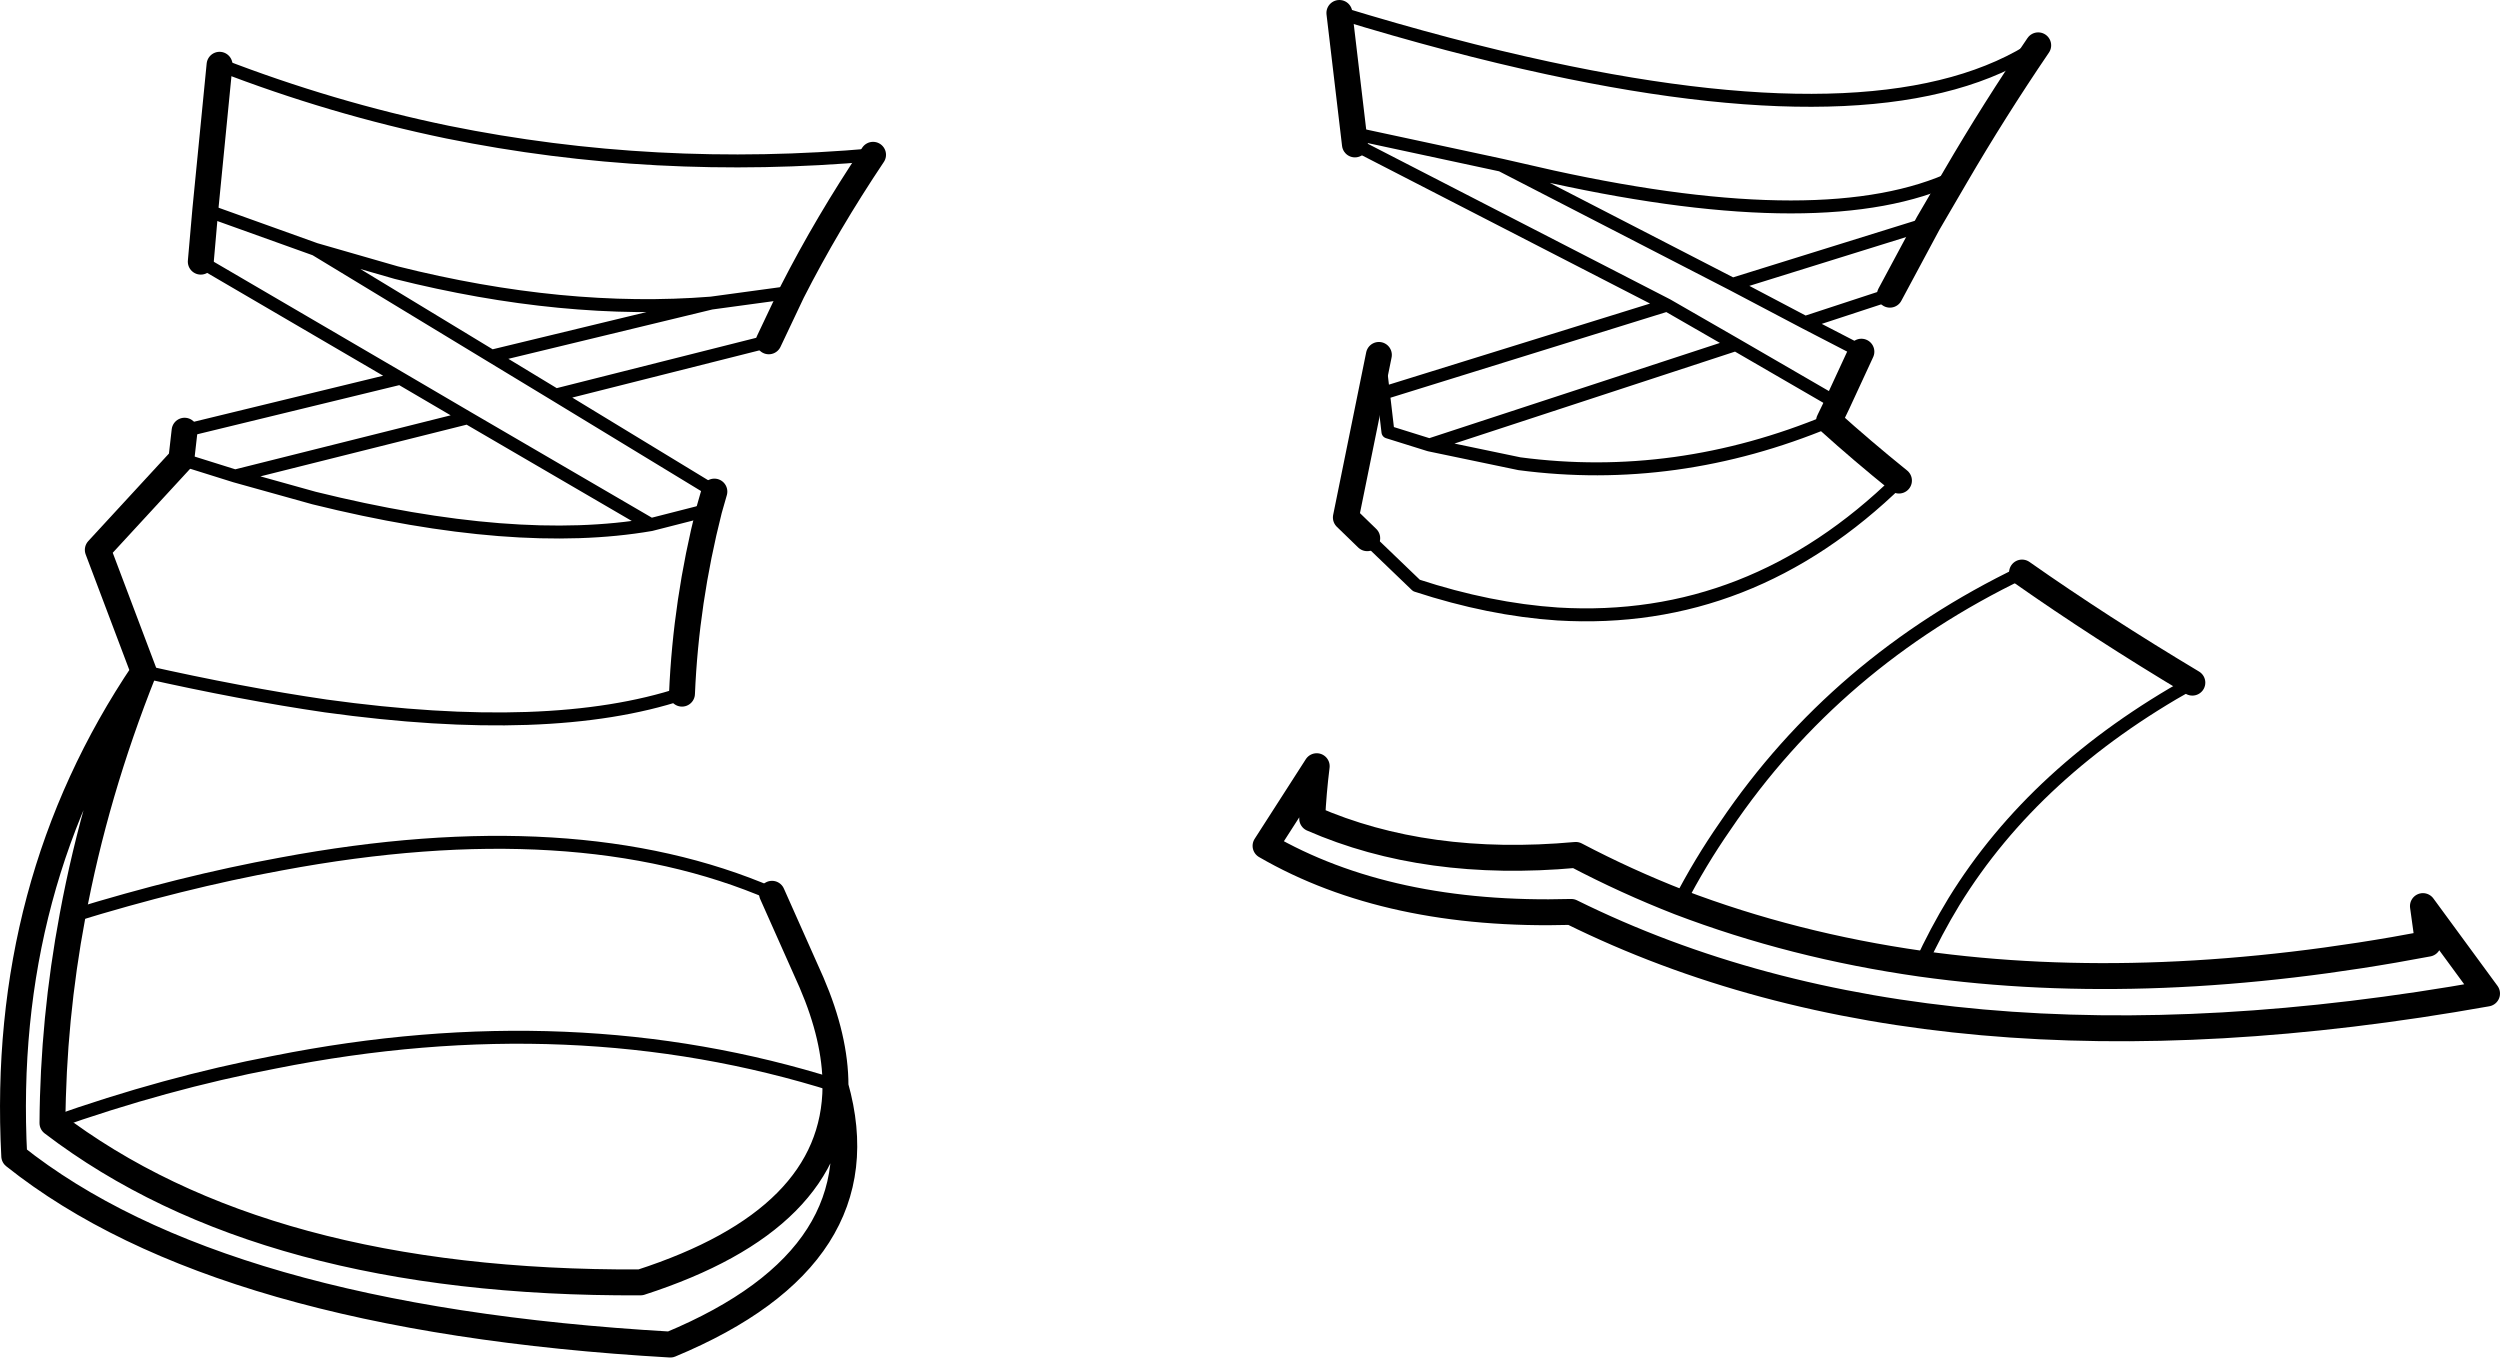 <?xml version="1.0" encoding="UTF-8" standalone="no"?>
<svg xmlns:xlink="http://www.w3.org/1999/xlink" height="104.8px" width="193.0px" xmlns="http://www.w3.org/2000/svg">
  <g transform="matrix(1.0, 0.0, 0.0, 1.0, -114.75, -358.1)">
    <path d="M175.9 380.65 Q178.6 375.35 182.15 370.05 M131.7 363.1 L130.6 374.3 130.25 378.3 M169.5 397.45 L169.9 396.05 M179.25 441.95 Q182.95 455.05 166.5 461.9 131.6 459.9 115.85 447.35 114.75 426.4 125.85 409.95 L122.3 400.55 128.75 393.55 129.0 391.35 M175.9 380.65 L174.1 384.45 M219.35 369.25 L219.25 368.4 218.15 359.1 M272.1 361.6 Q268.7 366.6 265.7 371.75 L263.6 375.35 260.65 380.85 M258.45 385.25 L256.6 389.25 255.95 390.6 Q258.5 392.9 261.35 395.2 M220.3 399.65 L218.65 398.05 221.2 385.5 M302.2 430.95 Q280.9 435.0 263.05 432.5 253.2 431.1 244.4 427.75 240.3 426.15 236.4 424.1 224.85 425.15 216.05 421.3 216.15 419.25 216.4 417.25 L212.45 423.4 Q221.95 428.9 236.05 428.5 264.15 442.4 306.75 434.8 L301.8 428.05 302.2 430.95 M270.85 402.3 Q276.9 406.55 284.0 410.8 M179.25 441.95 Q179.2 452.25 164.2 457.1 135.1 457.25 118.8 444.8 118.85 436.8 120.35 428.8 122.1 419.35 125.85 409.95 M167.4 411.65 Q167.7 404.55 169.5 397.45 M174.35 427.1 L177.4 433.95 Q179.25 438.25 179.25 441.9" fill="none" stroke="#000000" stroke-linecap="round" stroke-linejoin="round" stroke-width="2.0"/>
    <path d="M130.6 374.3 L139.1 377.35 145.35 379.15 Q158.3 382.4 169.65 381.5 L175.9 380.65 M182.15 370.05 Q165.3 371.55 149.3 368.3 140.35 366.45 131.7 363.1 M130.25 378.3 L145.65 387.3 150.85 390.35 165.0 398.6 169.5 397.45 M169.9 396.05 L157.65 388.6 152.7 385.6 139.1 377.35 M129.0 391.35 L145.65 387.3 M128.75 393.55 L132.9 394.85 150.85 390.35 M174.1 384.45 L157.65 388.6 M218.15 359.1 Q226.8 361.75 234.25 363.35 260.9 369.1 272.1 361.6 M260.65 380.85 L254.1 383.0 258.45 385.25 M261.35 395.2 Q249.9 406.4 235.0 405.5 229.75 405.15 224.1 403.3 L220.3 399.65 M221.2 385.5 L221.55 388.45 243.45 381.65 219.35 369.25 M221.55 388.45 L221.9 391.45 225.1 392.45 248.75 384.7 243.45 381.65 M255.95 390.6 Q244.15 395.5 232.05 393.9 L225.1 392.45 M219.25 368.4 L230.65 370.85 234.6 371.75 Q255.85 376.4 265.7 371.75 M263.6 375.35 L248.5 380.05 254.1 383.0 M248.75 384.7 L256.6 389.25 M248.5 380.05 L230.65 370.85 M152.7 385.6 L169.65 381.5 M284.0 410.8 Q271.85 417.55 265.6 427.7 264.2 430.0 263.05 432.5 M244.4 427.75 Q246.0 424.65 247.95 421.85 256.5 409.2 270.85 402.3 M179.25 441.9 L179.25 441.95 M125.85 409.95 Q133.4 411.65 139.9 412.6 157.25 415.0 167.4 411.65 M179.25 441.9 Q159.0 435.5 135.95 440.1 127.55 441.7 118.8 444.8 M120.35 428.8 Q128.8 426.2 136.45 424.8 159.2 420.55 174.35 427.1 M132.9 394.85 L139.0 396.55 Q154.55 400.4 165.0 398.6" fill="none" stroke="#000000" stroke-linecap="round" stroke-linejoin="round" stroke-width="1.0"/>
  </g>
</svg>
